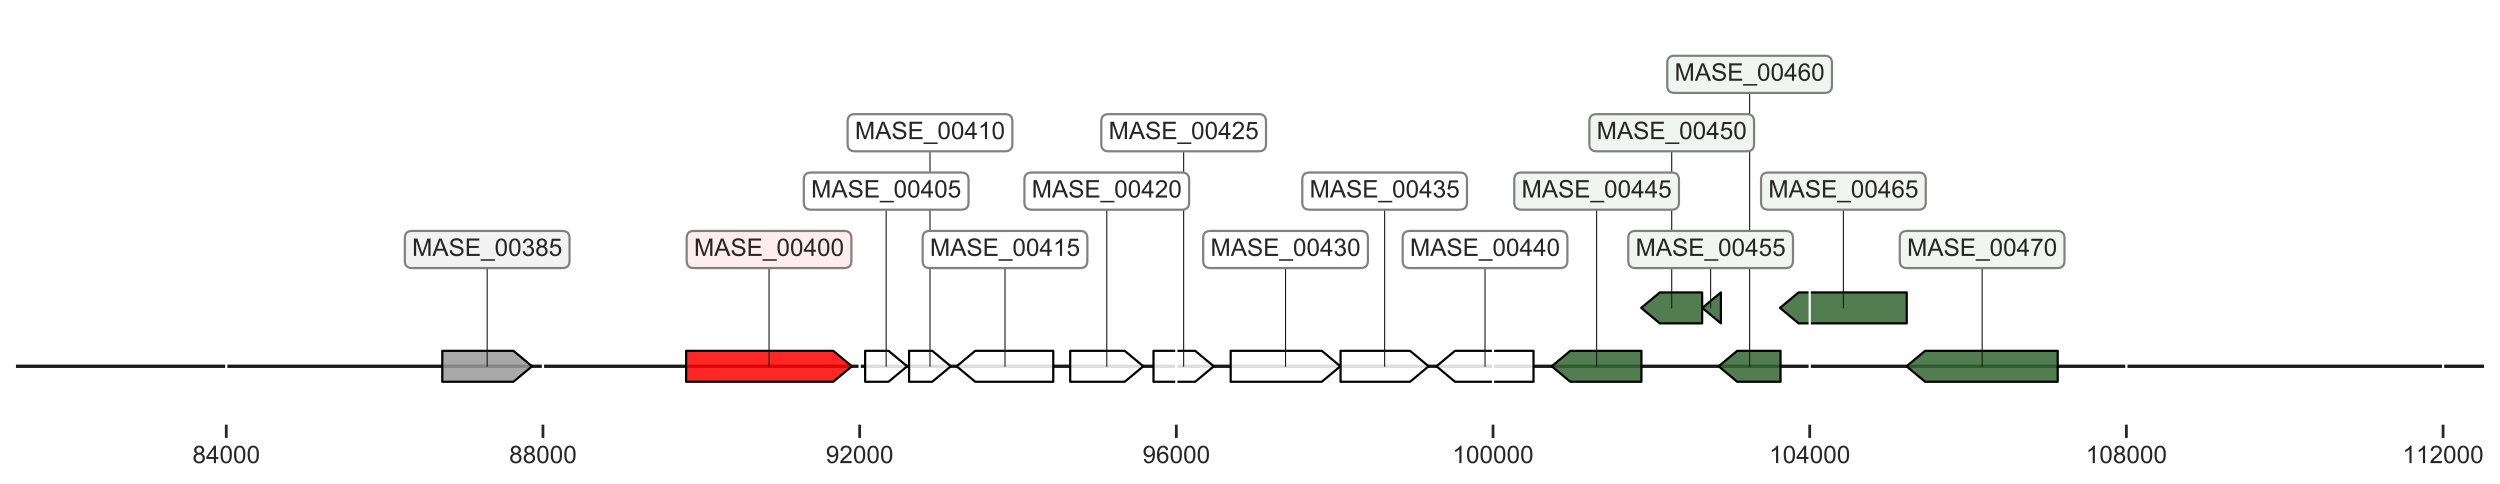<?xml version="1.0" encoding="utf-8" standalone="no"?>
<!DOCTYPE svg PUBLIC "-//W3C//DTD SVG 1.1//EN"
  "http://www.w3.org/Graphics/SVG/1.1/DTD/svg11.dtd">
<!-- Created with matplotlib (https://matplotlib.org/) -->
<svg height="218.784pt" version="1.1" viewBox="0 0 1130.4 218.784" width="1130.4pt" xmlns="http://www.w3.org/2000/svg" xmlns:xlink="http://www.w3.org/1999/xlink">
 <defs>
  <style type="text/css">
*{stroke-linecap:butt;stroke-linejoin:round;}
  </style>
 </defs>
 <g id="figure_1">
  <g id="patch_1">
   <path d="M 0 218.784 
L 1130.4 218.784 
L 1130.4 0 
L 0 0 
z
" style="fill:#ffffff;"/>
  </g>
  <g id="axes_1">
   <g id="line2d_1">
    <path clip-path="url(#p08aafa8a09)" d="M 7.2 165.621 
L 1123.2 165.621 
" style="fill:none;stroke:#1a1a1a;stroke-linecap:round;stroke-width:1.5;"/>
   </g>
   <g id="patch_2">
    <path clip-path="url(#p08aafa8a09)" d="M 199.985 158.621 
Q 216.064 158.621 232.142 158.621 
L 232.142 158.621 
Q 236.344 162.121 240.545 165.621 
Q 236.344 169.121 232.142 172.621 
L 232.142 172.621 
Q 216.064 172.621 199.985 172.621 
L 199.985 158.621 
z
" style="fill:#999999;fill-opacity:0.85;stroke:#000000;stroke-linecap:round;"/>
   </g>
   <g id="patch_3">
    <path clip-path="url(#p08aafa8a09)" d="M 310.244 158.621 
Q 343.507 158.621 376.769 158.621 
L 376.769 158.621 
Q 380.97 162.121 385.17 165.621 
Q 380.97 169.121 376.769 172.621 
L 376.769 172.621 
Q 343.507 172.621 310.244 172.621 
L 310.244 158.621 
z
" style="fill:#ff0000;fill-opacity:0.85;stroke:#000000;stroke-linecap:round;"/>
   </g>
   <g id="patch_4">
    <path clip-path="url(#p08aafa8a09)" d="M 391.184 158.621 
Q 396.472 158.621 401.759 158.621 
L 401.759 158.621 
Q 405.958 162.121 410.157 165.621 
Q 405.958 169.121 401.759 172.621 
L 401.759 172.621 
Q 396.472 172.621 391.184 172.621 
L 391.184 158.621 
z
" style="fill:#ffffff;fill-opacity:0.85;stroke:#000000;stroke-linecap:round;"/>
   </g>
   <g id="patch_5">
    <path clip-path="url(#p08aafa8a09)" d="M 411.052 158.621 
Q 416.287 158.621 421.521 158.621 
L 421.521 158.621 
Q 425.72 162.121 429.918 165.621 
Q 425.72 169.121 421.521 172.621 
L 421.521 172.621 
Q 416.287 172.621 411.052 172.621 
L 411.052 158.621 
z
" style="fill:#ffffff;fill-opacity:0.85;stroke:#000000;stroke-linecap:round;"/>
   </g>
   <g id="patch_6">
    <path clip-path="url(#p08aafa8a09)" d="M 476.241 172.621 
Q 458.604 172.621 440.966 172.621 
L 440.966 172.621 
Q 436.767 169.121 432.567 165.621 
Q 436.767 162.121 440.966 158.621 
L 440.966 158.621 
Q 458.604 158.621 476.241 158.621 
L 476.241 172.621 
z
" style="fill:#ffffff;fill-opacity:0.85;stroke:#000000;stroke-linecap:round;"/>
   </g>
   <g id="patch_7">
    <path clip-path="url(#p08aafa8a09)" d="M 483.902 158.621 
Q 496.222 158.621 508.542 158.621 
L 508.542 158.621 
Q 512.743 162.121 516.944 165.621 
Q 512.743 169.121 508.542 172.621 
L 508.542 172.621 
Q 496.222 172.621 483.902 172.621 
L 483.902 158.621 
z
" style="fill:#ffffff;fill-opacity:0.85;stroke:#000000;stroke-linecap:round;"/>
   </g>
   <g id="patch_8">
    <path clip-path="url(#p08aafa8a09)" d="M 521.562 158.621 
Q 530.985 158.621 540.407 158.621 
L 540.407 158.621 
Q 544.606 162.121 548.804 165.621 
Q 544.606 169.121 540.407 172.621 
L 540.407 172.621 
Q 530.985 172.621 521.562 172.621 
L 521.562 158.621 
z
" style="fill:#ffffff;fill-opacity:0.85;stroke:#000000;stroke-linecap:round;"/>
   </g>
   <g id="patch_9">
    <path clip-path="url(#p08aafa8a09)" d="M 556.465 158.621 
Q 577.057 158.621 597.648 158.621 
L 597.648 158.621 
Q 601.847 162.121 606.046 165.621 
Q 601.847 169.121 597.648 172.621 
L 597.648 172.621 
Q 577.057 172.621 556.465 172.621 
L 556.465 158.621 
z
" style="fill:#ffffff;fill-opacity:0.85;stroke:#000000;stroke-linecap:round;"/>
   </g>
   <g id="patch_10">
    <path clip-path="url(#p08aafa8a09)" d="M 606.153 158.621 
Q 621.856 158.621 637.559 158.621 
L 637.559 158.621 
Q 641.76 162.121 645.961 165.621 
Q 641.76 169.121 637.559 172.621 
L 637.559 172.621 
Q 621.856 172.621 606.153 172.621 
L 606.153 158.621 
z
" style="fill:#ffffff;fill-opacity:0.85;stroke:#000000;stroke-linecap:round;"/>
   </g>
   <g id="patch_11">
    <path clip-path="url(#p08aafa8a09)" d="M 693.394 172.621 
Q 675.649 172.621 657.903 172.621 
L 657.903 172.621 
Q 653.704 169.121 649.505 165.621 
Q 653.704 162.121 657.903 158.621 
L 657.903 158.621 
Q 675.649 158.621 693.394 158.621 
L 693.394 172.621 
z
" style="fill:#ffffff;fill-opacity:0.85;stroke:#000000;stroke-linecap:round;"/>
   </g>
   <g id="patch_12">
    <path clip-path="url(#p08aafa8a09)" d="M 742.187 172.621 
Q 726.108 172.621 710.03 172.621 
L 710.03 172.621 
Q 705.829 169.121 701.628 165.621 
Q 705.829 162.121 710.03 158.621 
L 710.03 158.621 
Q 726.108 158.621 742.187 158.621 
L 742.187 172.621 
z
" style="fill:#336633;fill-opacity:0.85;stroke:#000000;stroke-linecap:round;"/>
   </g>
   <g id="patch_13">
    <path clip-path="url(#p08aafa8a09)" d="M 769.645 146.217 
Q 760.063 146.217 750.482 146.217 
L 750.482 146.217 
Q 746.281 142.717 742.08 139.217 
Q 746.281 135.717 750.482 132.217 
L 750.482 132.217 
Q 760.063 132.217 769.645 132.217 
L 769.645 146.217 
z
" style="fill:#336633;fill-opacity:0.85;stroke:#000000;stroke-linecap:round;"/>
   </g>
   <g id="patch_14">
    <path clip-path="url(#p08aafa8a09)" d="M 778.116 146.217 
Q 773.916 142.717 769.716 139.217 
Q 773.916 135.717 778.116 132.217 
z
" style="fill:#336633;fill-opacity:0.85;stroke:#000000;stroke-linecap:round;"/>
   </g>
   <g id="patch_15">
    <path clip-path="url(#p08aafa8a09)" d="M 805.085 172.621 
Q 795.289 172.621 785.494 172.621 
L 785.494 172.621 
Q 781.292 169.121 777.091 165.621 
Q 781.292 162.121 785.494 158.621 
L 785.494 158.621 
Q 795.289 158.621 805.085 158.621 
L 805.085 172.621 
z
" style="fill:#336633;fill-opacity:0.85;stroke:#000000;stroke-linecap:round;"/>
   </g>
   <g id="patch_16">
    <path clip-path="url(#p08aafa8a09)" d="M 862.148 146.217 
Q 837.69 146.217 813.233 146.217 
L 813.233 146.217 
Q 809.034 142.717 804.834 139.217 
Q 809.034 135.717 813.233 132.217 
L 813.233 132.217 
Q 837.69 132.217 862.148 132.217 
L 862.148 146.217 
z
" style="fill:#336633;fill-opacity:0.85;stroke:#000000;stroke-linecap:round;"/>
   </g>
   <g id="patch_17">
    <path clip-path="url(#p08aafa8a09)" d="M 930.415 172.621 
Q 900.428 172.621 870.441 172.621 
L 870.441 172.621 
Q 866.241 169.121 862.04 165.621 
Q 866.241 162.121 870.441 158.621 
L 870.441 158.621 
Q 900.428 158.621 930.415 158.621 
L 930.415 172.621 
z
" style="fill:#336633;fill-opacity:0.85;stroke:#000000;stroke-linecap:round;"/>
   </g>
   <g id="matplotlib.axis_1">
    <g id="xtick_1">
     <g id="line2d_2">
      <path clip-path="url(#p08aafa8a09)" d="M 102.309 192.024 
L 102.309 7.2 
" style="fill:none;stroke:#ffffff;stroke-linecap:round;"/>
     </g>
     <g id="line2d_3">
      <defs>
       <path d="M 0 0 
L 0 6 
" id="ma9fea7a627" style="stroke:#262626;stroke-width:1.25;"/>
      </defs>
      <g>
       <use style="fill:#262626;stroke:#262626;stroke-width:1.25;" x="102.309" xlink:href="#ma9fea7a627" y="192.024"/>
      </g>
     </g>
     <g id="text_1">
      <!-- 84000 -->
      <defs>
       <path d="M 17.672 38.812 
Q 12.203 40.828 9.562 44.531 
Q 6.938 48.25 6.938 53.422 
Q 6.938 61.234 12.547 66.547 
Q 18.172 71.875 27.484 71.875 
Q 36.859 71.875 42.578 66.422 
Q 48.297 60.984 48.297 53.172 
Q 48.297 48.188 45.672 44.5 
Q 43.062 40.828 37.75 38.812 
Q 44.344 36.672 47.781 31.875 
Q 51.219 27.094 51.219 20.453 
Q 51.219 11.281 44.719 5.031 
Q 38.234 -1.219 27.641 -1.219 
Q 17.047 -1.219 10.547 5.047 
Q 4.047 11.328 4.047 20.703 
Q 4.047 27.688 7.594 32.391 
Q 11.141 37.109 17.672 38.812 
z
M 15.922 53.719 
Q 15.922 48.641 19.188 45.406 
Q 22.469 42.188 27.688 42.188 
Q 32.766 42.188 36.016 45.375 
Q 39.266 48.578 39.266 53.219 
Q 39.266 58.062 35.906 61.359 
Q 32.562 64.656 27.594 64.656 
Q 22.562 64.656 19.234 61.422 
Q 15.922 58.203 15.922 53.719 
z
M 13.094 20.656 
Q 13.094 16.891 14.875 13.375 
Q 16.656 9.859 20.172 7.922 
Q 23.688 6 27.734 6 
Q 34.031 6 38.125 10.047 
Q 42.234 14.109 42.234 20.359 
Q 42.234 26.703 38.016 30.859 
Q 33.797 35.016 27.438 35.016 
Q 21.234 35.016 17.156 30.906 
Q 13.094 26.812 13.094 20.656 
z
" id="ArialMT-56"/>
       <path d="M 32.328 0 
L 32.328 17.141 
L 1.266 17.141 
L 1.266 25.203 
L 33.938 71.578 
L 41.109 71.578 
L 41.109 25.203 
L 50.781 25.203 
L 50.781 17.141 
L 41.109 17.141 
L 41.109 0 
z
M 32.328 25.203 
L 32.328 57.469 
L 9.906 25.203 
z
" id="ArialMT-52"/>
       <path d="M 4.156 35.297 
Q 4.156 48 6.766 55.734 
Q 9.375 63.484 14.516 67.672 
Q 19.672 71.875 27.484 71.875 
Q 33.25 71.875 37.594 69.547 
Q 41.938 67.234 44.766 62.859 
Q 47.609 58.5 49.219 52.219 
Q 50.828 45.953 50.828 35.297 
Q 50.828 22.703 48.234 14.969 
Q 45.656 7.234 40.5 3 
Q 35.359 -1.219 27.484 -1.219 
Q 17.141 -1.219 11.234 6.203 
Q 4.156 15.141 4.156 35.297 
z
M 13.188 35.297 
Q 13.188 17.672 17.312 11.828 
Q 21.438 6 27.484 6 
Q 33.547 6 37.672 11.859 
Q 41.797 17.719 41.797 35.297 
Q 41.797 52.984 37.672 58.781 
Q 33.547 64.594 27.391 64.594 
Q 21.344 64.594 17.719 59.469 
Q 13.188 52.938 13.188 35.297 
z
" id="ArialMT-48"/>
      </defs>
      <g style="fill:#262626;" transform="translate(87.017 209.398)scale(0.11 -0.11)">
       <use xlink:href="#ArialMT-56"/>
       <use x="55.615" xlink:href="#ArialMT-52"/>
       <use x="111.23" xlink:href="#ArialMT-48"/>
       <use x="166.846" xlink:href="#ArialMT-48"/>
       <use x="222.461" xlink:href="#ArialMT-48"/>
      </g>
     </g>
    </g>
    <g id="xtick_2">
     <g id="line2d_4">
      <path clip-path="url(#p08aafa8a09)" d="M 245.503 192.024 
L 245.503 7.2 
" style="fill:none;stroke:#ffffff;stroke-linecap:round;"/>
     </g>
     <g id="line2d_5">
      <g>
       <use style="fill:#262626;stroke:#262626;stroke-width:1.25;" x="245.503" xlink:href="#ma9fea7a627" y="192.024"/>
      </g>
     </g>
     <g id="text_2">
      <!-- 88000 -->
      <g style="fill:#262626;" transform="translate(230.21 209.398)scale(0.11 -0.11)">
       <use xlink:href="#ArialMT-56"/>
       <use x="55.615" xlink:href="#ArialMT-56"/>
       <use x="111.23" xlink:href="#ArialMT-48"/>
       <use x="166.846" xlink:href="#ArialMT-48"/>
       <use x="222.461" xlink:href="#ArialMT-48"/>
      </g>
     </g>
    </g>
    <g id="xtick_3">
     <g id="line2d_6">
      <path clip-path="url(#p08aafa8a09)" d="M 388.696 192.024 
L 388.696 7.2 
" style="fill:none;stroke:#ffffff;stroke-linecap:round;"/>
     </g>
     <g id="line2d_7">
      <g>
       <use style="fill:#262626;stroke:#262626;stroke-width:1.25;" x="388.696" xlink:href="#ma9fea7a627" y="192.024"/>
      </g>
     </g>
     <g id="text_3">
      <!-- 92000 -->
      <defs>
       <path d="M 5.469 16.547 
L 13.922 17.328 
Q 14.984 11.375 18.016 8.688 
Q 21.047 6 25.781 6 
Q 29.828 6 32.875 7.859 
Q 35.938 9.719 37.891 12.812 
Q 39.844 15.922 41.156 21.188 
Q 42.484 26.469 42.484 31.938 
Q 42.484 32.516 42.438 33.688 
Q 39.797 29.5 35.234 26.875 
Q 30.672 24.266 25.344 24.266 
Q 16.453 24.266 10.297 30.703 
Q 4.156 37.156 4.156 47.703 
Q 4.156 58.594 10.578 65.234 
Q 17 71.875 26.656 71.875 
Q 33.641 71.875 39.422 68.109 
Q 45.219 64.359 48.219 57.391 
Q 51.219 50.438 51.219 37.25 
Q 51.219 23.531 48.234 15.406 
Q 45.266 7.281 39.375 3.031 
Q 33.5 -1.219 25.594 -1.219 
Q 17.188 -1.219 11.859 3.438 
Q 6.547 8.109 5.469 16.547 
z
M 41.453 48.141 
Q 41.453 55.719 37.422 60.156 
Q 33.406 64.594 27.734 64.594 
Q 21.875 64.594 17.531 59.812 
Q 13.188 55.031 13.188 47.406 
Q 13.188 40.578 17.312 36.297 
Q 21.438 32.031 27.484 32.031 
Q 33.594 32.031 37.516 36.297 
Q 41.453 40.578 41.453 48.141 
z
" id="ArialMT-57"/>
       <path d="M 50.344 8.453 
L 50.344 0 
L 3.031 0 
Q 2.938 3.172 4.047 6.109 
Q 5.859 10.938 9.828 15.625 
Q 13.812 20.312 21.344 26.469 
Q 33.016 36.031 37.109 41.625 
Q 41.219 47.219 41.219 52.203 
Q 41.219 57.422 37.469 61 
Q 33.734 64.594 27.734 64.594 
Q 21.391 64.594 17.578 60.781 
Q 13.766 56.984 13.719 50.25 
L 4.688 51.172 
Q 5.609 61.281 11.656 66.578 
Q 17.719 71.875 27.938 71.875 
Q 38.234 71.875 44.234 66.156 
Q 50.25 60.453 50.25 52 
Q 50.25 47.703 48.484 43.547 
Q 46.734 39.406 42.656 34.812 
Q 38.578 30.219 29.109 22.219 
Q 21.188 15.578 18.938 13.203 
Q 16.703 10.844 15.234 8.453 
z
" id="ArialMT-50"/>
      </defs>
      <g style="fill:#262626;" transform="translate(373.404 209.398)scale(0.11 -0.11)">
       <use xlink:href="#ArialMT-57"/>
       <use x="55.615" xlink:href="#ArialMT-50"/>
       <use x="111.23" xlink:href="#ArialMT-48"/>
       <use x="166.846" xlink:href="#ArialMT-48"/>
       <use x="222.461" xlink:href="#ArialMT-48"/>
      </g>
     </g>
    </g>
    <g id="xtick_4">
     <g id="line2d_8">
      <path clip-path="url(#p08aafa8a09)" d="M 531.89 192.024 
L 531.89 7.2 
" style="fill:none;stroke:#ffffff;stroke-linecap:round;"/>
     </g>
     <g id="line2d_9">
      <g>
       <use style="fill:#262626;stroke:#262626;stroke-width:1.25;" x="531.89" xlink:href="#ma9fea7a627" y="192.024"/>
      </g>
     </g>
     <g id="text_4">
      <!-- 96000 -->
      <defs>
       <path d="M 49.75 54.047 
L 41.016 53.375 
Q 39.844 58.547 37.703 60.891 
Q 34.125 64.656 28.906 64.656 
Q 24.703 64.656 21.531 62.312 
Q 17.391 59.281 14.984 53.469 
Q 12.594 47.656 12.5 36.922 
Q 15.672 41.75 20.266 44.094 
Q 24.859 46.438 29.891 46.438 
Q 38.672 46.438 44.844 39.969 
Q 51.031 33.5 51.031 23.25 
Q 51.031 16.5 48.125 10.719 
Q 45.219 4.938 40.141 1.859 
Q 35.062 -1.219 28.609 -1.219 
Q 17.625 -1.219 10.688 6.859 
Q 3.766 14.938 3.766 33.5 
Q 3.766 54.25 11.422 63.672 
Q 18.109 71.875 29.438 71.875 
Q 37.891 71.875 43.281 67.141 
Q 48.688 62.406 49.75 54.047 
z
M 13.875 23.188 
Q 13.875 18.656 15.797 14.5 
Q 17.719 10.359 21.188 8.172 
Q 24.656 6 28.469 6 
Q 34.031 6 38.031 10.484 
Q 42.047 14.984 42.047 22.703 
Q 42.047 30.125 38.078 34.391 
Q 34.125 38.672 28.125 38.672 
Q 22.172 38.672 18.016 34.391 
Q 13.875 30.125 13.875 23.188 
z
" id="ArialMT-54"/>
      </defs>
      <g style="fill:#262626;" transform="translate(516.597 209.398)scale(0.11 -0.11)">
       <use xlink:href="#ArialMT-57"/>
       <use x="55.615" xlink:href="#ArialMT-54"/>
       <use x="111.23" xlink:href="#ArialMT-48"/>
       <use x="166.846" xlink:href="#ArialMT-48"/>
       <use x="222.461" xlink:href="#ArialMT-48"/>
      </g>
     </g>
    </g>
    <g id="xtick_5">
     <g id="line2d_10">
      <path clip-path="url(#p08aafa8a09)" d="M 675.083 192.024 
L 675.083 7.2 
" style="fill:none;stroke:#ffffff;stroke-linecap:round;"/>
     </g>
     <g id="line2d_11">
      <g>
       <use style="fill:#262626;stroke:#262626;stroke-width:1.25;" x="675.083" xlink:href="#ma9fea7a627" y="192.024"/>
      </g>
     </g>
     <g id="text_5">
      <!-- 100000 -->
      <defs>
       <path d="M 37.25 0 
L 28.469 0 
L 28.469 56 
Q 25.297 52.984 20.141 49.953 
Q 14.984 46.922 10.891 45.406 
L 10.891 53.906 
Q 18.266 57.375 23.781 62.297 
Q 29.297 67.234 31.594 71.875 
L 37.25 71.875 
z
" id="ArialMT-49"/>
      </defs>
      <g style="fill:#262626;" transform="translate(656.732 209.398)scale(0.11 -0.11)">
       <use xlink:href="#ArialMT-49"/>
       <use x="55.615" xlink:href="#ArialMT-48"/>
       <use x="111.23" xlink:href="#ArialMT-48"/>
       <use x="166.846" xlink:href="#ArialMT-48"/>
       <use x="222.461" xlink:href="#ArialMT-48"/>
       <use x="278.076" xlink:href="#ArialMT-48"/>
      </g>
     </g>
    </g>
    <g id="xtick_6">
     <g id="line2d_12">
      <path clip-path="url(#p08aafa8a09)" d="M 818.277 192.024 
L 818.277 7.2 
" style="fill:none;stroke:#ffffff;stroke-linecap:round;"/>
     </g>
     <g id="line2d_13">
      <g>
       <use style="fill:#262626;stroke:#262626;stroke-width:1.25;" x="818.277" xlink:href="#ma9fea7a627" y="192.024"/>
      </g>
     </g>
     <g id="text_6">
      <!-- 104000 -->
      <g style="fill:#262626;" transform="translate(799.926 209.398)scale(0.11 -0.11)">
       <use xlink:href="#ArialMT-49"/>
       <use x="55.615" xlink:href="#ArialMT-48"/>
       <use x="111.23" xlink:href="#ArialMT-52"/>
       <use x="166.846" xlink:href="#ArialMT-48"/>
       <use x="222.461" xlink:href="#ArialMT-48"/>
       <use x="278.076" xlink:href="#ArialMT-48"/>
      </g>
     </g>
    </g>
    <g id="xtick_7">
     <g id="line2d_14">
      <path clip-path="url(#p08aafa8a09)" d="M 961.47 192.024 
L 961.47 7.2 
" style="fill:none;stroke:#ffffff;stroke-linecap:round;"/>
     </g>
     <g id="line2d_15">
      <g>
       <use style="fill:#262626;stroke:#262626;stroke-width:1.25;" x="961.47" xlink:href="#ma9fea7a627" y="192.024"/>
      </g>
     </g>
     <g id="text_7">
      <!-- 108000 -->
      <g style="fill:#262626;" transform="translate(943.119 209.398)scale(0.11 -0.11)">
       <use xlink:href="#ArialMT-49"/>
       <use x="55.615" xlink:href="#ArialMT-48"/>
       <use x="111.23" xlink:href="#ArialMT-56"/>
       <use x="166.846" xlink:href="#ArialMT-48"/>
       <use x="222.461" xlink:href="#ArialMT-48"/>
       <use x="278.076" xlink:href="#ArialMT-48"/>
      </g>
     </g>
    </g>
    <g id="xtick_8">
     <g id="line2d_16">
      <path clip-path="url(#p08aafa8a09)" d="M 1104.664 192.024 
L 1104.664 7.2 
" style="fill:none;stroke:#ffffff;stroke-linecap:round;"/>
     </g>
     <g id="line2d_17">
      <g>
       <use style="fill:#262626;stroke:#262626;stroke-width:1.25;" x="1104.664" xlink:href="#ma9fea7a627" y="192.024"/>
      </g>
     </g>
     <g id="text_8">
      <!-- 112000 -->
      <g style="fill:#262626;" transform="translate(1086.319 209.398)scale(0.11 -0.11)">
       <use xlink:href="#ArialMT-49"/>
       <use x="55.506" xlink:href="#ArialMT-49"/>
       <use x="111.121" xlink:href="#ArialMT-50"/>
       <use x="166.736" xlink:href="#ArialMT-48"/>
       <use x="222.352" xlink:href="#ArialMT-48"/>
       <use x="277.967" xlink:href="#ArialMT-48"/>
      </g>
     </g>
    </g>
   </g>
   <g id="line2d_18">
    <path clip-path="url(#p08aafa8a09)" d="M 220.283 112.814 
L 220.283 165.621 
" style="fill:none;stroke:#1a1a1a;stroke-linecap:round;stroke-width:0.5;"/>
   </g>
   <g id="line2d_19">
    <path clip-path="url(#p08aafa8a09)" d="M 347.725 112.814 
L 347.725 165.621 
" style="fill:none;stroke:#1a1a1a;stroke-linecap:round;stroke-width:0.5;"/>
   </g>
   <g id="line2d_20">
    <path clip-path="url(#p08aafa8a09)" d="M 400.689 86.41 
L 400.689 165.621 
" style="fill:none;stroke:#1a1a1a;stroke-linecap:round;stroke-width:0.5;"/>
   </g>
   <g id="line2d_21">
    <path clip-path="url(#p08aafa8a09)" d="M 420.503 60.007 
L 420.503 165.621 
" style="fill:none;stroke:#1a1a1a;stroke-linecap:round;stroke-width:0.5;"/>
   </g>
   <g id="line2d_22">
    <path clip-path="url(#p08aafa8a09)" d="M 454.422 112.814 
L 454.422 165.621 
" style="fill:none;stroke:#1a1a1a;stroke-linecap:round;stroke-width:0.5;"/>
   </g>
   <g id="line2d_23">
    <path clip-path="url(#p08aafa8a09)" d="M 500.441 86.41 
L 500.441 165.621 
" style="fill:none;stroke:#1a1a1a;stroke-linecap:round;stroke-width:0.5;"/>
   </g>
   <g id="line2d_24">
    <path clip-path="url(#p08aafa8a09)" d="M 535.201 60.007 
L 535.201 165.621 
" style="fill:none;stroke:#1a1a1a;stroke-linecap:round;stroke-width:0.5;"/>
   </g>
   <g id="line2d_25">
    <path clip-path="url(#p08aafa8a09)" d="M 581.273 112.814 
L 581.273 165.621 
" style="fill:none;stroke:#1a1a1a;stroke-linecap:round;stroke-width:0.5;"/>
   </g>
   <g id="line2d_26">
    <path clip-path="url(#p08aafa8a09)" d="M 626.075 86.41 
L 626.075 165.621 
" style="fill:none;stroke:#1a1a1a;stroke-linecap:round;stroke-width:0.5;"/>
   </g>
   <g id="line2d_27">
    <path clip-path="url(#p08aafa8a09)" d="M 671.467 112.814 
L 671.467 165.621 
" style="fill:none;stroke:#1a1a1a;stroke-linecap:round;stroke-width:0.5;"/>
   </g>
   <g id="line2d_28">
    <path clip-path="url(#p08aafa8a09)" d="M 721.925 86.41 
L 721.925 165.621 
" style="fill:none;stroke:#1a1a1a;stroke-linecap:round;stroke-width:0.5;"/>
   </g>
   <g id="line2d_29">
    <path clip-path="url(#p08aafa8a09)" d="M 755.88 60.007 
L 755.88 139.217 
" style="fill:none;stroke:#1a1a1a;stroke-linecap:round;stroke-width:0.5;"/>
   </g>
   <g id="line2d_30">
    <path clip-path="url(#p08aafa8a09)" d="M 773.475 112.814 
L 773.475 139.217 
" style="fill:none;stroke:#1a1a1a;stroke-linecap:round;stroke-width:0.5;"/>
   </g>
   <g id="line2d_31">
    <path clip-path="url(#p08aafa8a09)" d="M 791.106 33.603 
L 791.106 165.621 
" style="fill:none;stroke:#1a1a1a;stroke-linecap:round;stroke-width:0.5;"/>
   </g>
   <g id="line2d_32">
    <path clip-path="url(#p08aafa8a09)" d="M 833.509 86.41 
L 833.509 139.217 
" style="fill:none;stroke:#1a1a1a;stroke-linecap:round;stroke-width:0.5;"/>
   </g>
   <g id="line2d_33">
    <path clip-path="url(#p08aafa8a09)" d="M 896.245 112.814 
L 896.245 165.621 
" style="fill:none;stroke:#1a1a1a;stroke-linecap:round;stroke-width:0.5;"/>
   </g>
   <g id="text_9">
    <g id="patch_18">
     <path d="M 186.344 121.211 
L 254.221 121.211 
Q 257.521 121.211 257.521 117.911 
L 257.521 107.717 
Q 257.521 104.417 254.221 104.417 
L 186.344 104.417 
Q 183.044 104.417 183.044 107.717 
L 183.044 117.911 
Q 183.044 121.211 186.344 121.211 
z
" style="fill:#f2f2f2;stroke:#808080;stroke-linejoin:miter;"/>
    </g>
    <!-- MASE_00385 -->
    <defs>
     <path d="M 7.422 0 
L 7.422 71.578 
L 21.688 71.578 
L 38.625 20.906 
Q 40.969 13.812 42.047 10.297 
Q 43.266 14.203 45.844 21.781 
L 62.984 71.578 
L 75.734 71.578 
L 75.734 0 
L 66.609 0 
L 66.609 59.906 
L 45.797 0 
L 37.25 0 
L 16.547 60.938 
L 16.547 0 
z
" id="ArialMT-77"/>
     <path d="M -0.141 0 
L 27.344 71.578 
L 37.547 71.578 
L 66.844 0 
L 56.062 0 
L 47.703 21.688 
L 17.781 21.688 
L 9.906 0 
z
M 20.516 29.391 
L 44.781 29.391 
L 37.312 49.219 
Q 33.891 58.25 32.234 64.062 
Q 30.859 57.172 28.375 50.391 
z
" id="ArialMT-65"/>
     <path d="M 4.5 23 
L 13.422 23.781 
Q 14.062 18.406 16.375 14.969 
Q 18.703 11.531 23.578 9.406 
Q 28.469 7.281 34.578 7.281 
Q 39.984 7.281 44.141 8.891 
Q 48.297 10.5 50.312 13.297 
Q 52.344 16.109 52.344 19.438 
Q 52.344 22.797 50.391 25.312 
Q 48.438 27.828 43.953 29.547 
Q 41.062 30.672 31.203 33.031 
Q 21.344 35.406 17.391 37.5 
Q 12.25 40.188 9.734 44.156 
Q 7.234 48.141 7.234 53.078 
Q 7.234 58.5 10.297 63.203 
Q 13.375 67.922 19.281 70.359 
Q 25.203 72.797 32.422 72.797 
Q 40.375 72.797 46.453 70.234 
Q 52.547 67.672 55.812 62.688 
Q 59.078 57.719 59.328 51.422 
L 50.25 50.734 
Q 49.516 57.516 45.281 60.984 
Q 41.062 64.453 32.812 64.453 
Q 24.219 64.453 20.281 61.297 
Q 16.359 58.156 16.359 53.719 
Q 16.359 49.859 19.141 47.359 
Q 21.875 44.875 33.422 42.266 
Q 44.969 39.656 49.266 37.703 
Q 55.516 34.812 58.484 30.391 
Q 61.469 25.984 61.469 20.219 
Q 61.469 14.5 58.203 9.438 
Q 54.938 4.391 48.797 1.578 
Q 42.672 -1.219 35.016 -1.219 
Q 25.297 -1.219 18.719 1.609 
Q 12.156 4.438 8.422 10.125 
Q 4.688 15.828 4.5 23 
z
" id="ArialMT-83"/>
     <path d="M 7.906 0 
L 7.906 71.578 
L 59.672 71.578 
L 59.672 63.141 
L 17.391 63.141 
L 17.391 41.219 
L 56.984 41.219 
L 56.984 32.812 
L 17.391 32.812 
L 17.391 8.453 
L 61.328 8.453 
L 61.328 0 
z
" id="ArialMT-69"/>
     <path d="M -1.516 -19.875 
L -1.516 -13.531 
L 56.734 -13.531 
L 56.734 -19.875 
z
" id="ArialMT-95"/>
     <path d="M 4.203 18.891 
L 12.984 20.062 
Q 14.5 12.594 18.141 9.297 
Q 21.781 6 27 6 
Q 33.203 6 37.469 10.297 
Q 41.75 14.594 41.75 20.953 
Q 41.75 27 37.797 30.922 
Q 33.844 34.859 27.734 34.859 
Q 25.25 34.859 21.531 33.891 
L 22.516 41.609 
Q 23.391 41.5 23.922 41.5 
Q 29.547 41.5 34.031 44.422 
Q 38.531 47.359 38.531 53.469 
Q 38.531 58.297 35.25 61.469 
Q 31.984 64.656 26.812 64.656 
Q 21.688 64.656 18.266 61.422 
Q 14.844 58.203 13.875 51.766 
L 5.078 53.328 
Q 6.688 62.156 12.391 67.016 
Q 18.109 71.875 26.609 71.875 
Q 32.469 71.875 37.391 69.359 
Q 42.328 66.844 44.938 62.5 
Q 47.562 58.156 47.562 53.266 
Q 47.562 48.641 45.062 44.828 
Q 42.578 41.016 37.703 38.766 
Q 44.047 37.312 47.562 32.688 
Q 51.078 28.078 51.078 21.141 
Q 51.078 11.766 44.234 5.25 
Q 37.406 -1.266 26.953 -1.266 
Q 17.531 -1.266 11.297 4.344 
Q 5.078 9.969 4.203 18.891 
z
" id="ArialMT-51"/>
     <path d="M 4.156 18.75 
L 13.375 19.531 
Q 14.406 12.797 18.141 9.391 
Q 21.875 6 27.156 6 
Q 33.5 6 37.891 10.781 
Q 42.281 15.578 42.281 23.484 
Q 42.281 31 38.062 35.344 
Q 33.844 39.703 27 39.703 
Q 22.75 39.703 19.328 37.766 
Q 15.922 35.844 13.969 32.766 
L 5.719 33.844 
L 12.641 70.609 
L 48.25 70.609 
L 48.25 62.203 
L 19.672 62.203 
L 15.828 42.969 
Q 22.266 47.469 29.344 47.469 
Q 38.719 47.469 45.156 40.969 
Q 51.609 34.469 51.609 24.266 
Q 51.609 14.547 45.953 7.469 
Q 39.062 -1.219 27.156 -1.219 
Q 17.391 -1.219 11.203 4.25 
Q 5.031 9.719 4.156 18.75 
z
" id="ArialMT-53"/>
    </defs>
    <g style="fill:#262626;" transform="translate(186.344 115.724)scale(0.11 -0.11)">
     <use xlink:href="#ArialMT-77"/>
     <use x="83.301" xlink:href="#ArialMT-65"/>
     <use x="150" xlink:href="#ArialMT-83"/>
     <use x="216.699" xlink:href="#ArialMT-69"/>
     <use x="283.398" xlink:href="#ArialMT-95"/>
     <use x="339.014" xlink:href="#ArialMT-48"/>
     <use x="394.629" xlink:href="#ArialMT-48"/>
     <use x="450.244" xlink:href="#ArialMT-51"/>
     <use x="505.859" xlink:href="#ArialMT-56"/>
     <use x="561.475" xlink:href="#ArialMT-53"/>
    </g>
   </g>
   <g id="text_10">
    <g id="patch_19">
     <path d="M 313.786 121.211 
L 381.663 121.211 
Q 384.963 121.211 384.963 117.911 
L 384.963 107.717 
Q 384.963 104.417 381.663 104.417 
L 313.786 104.417 
Q 310.486 104.417 310.486 107.717 
L 310.486 117.911 
Q 310.486 121.211 313.786 121.211 
z
" style="fill:#ffecec;stroke:#808080;stroke-linejoin:miter;"/>
    </g>
    <!-- MASE_00400 -->
    <g style="fill:#262626;" transform="translate(313.786 115.724)scale(0.11 -0.11)">
     <use xlink:href="#ArialMT-77"/>
     <use x="83.301" xlink:href="#ArialMT-65"/>
     <use x="150" xlink:href="#ArialMT-83"/>
     <use x="216.699" xlink:href="#ArialMT-69"/>
     <use x="283.398" xlink:href="#ArialMT-95"/>
     <use x="339.014" xlink:href="#ArialMT-48"/>
     <use x="394.629" xlink:href="#ArialMT-48"/>
     <use x="450.244" xlink:href="#ArialMT-52"/>
     <use x="505.859" xlink:href="#ArialMT-48"/>
     <use x="561.475" xlink:href="#ArialMT-48"/>
    </g>
   </g>
   <g id="text_11">
    <g id="patch_20">
     <path d="M 366.75 94.807 
L 434.627 94.807 
Q 437.927 94.807 437.927 91.507 
L 437.927 81.313 
Q 437.927 78.013 434.627 78.013 
L 366.75 78.013 
Q 363.45 78.013 363.45 81.313 
L 363.45 91.507 
Q 363.45 94.807 366.75 94.807 
z
" style="fill:#ffffff;stroke:#808080;stroke-linejoin:miter;"/>
    </g>
    <!-- MASE_00405 -->
    <g style="fill:#262626;" transform="translate(366.75 89.321)scale(0.11 -0.11)">
     <use xlink:href="#ArialMT-77"/>
     <use x="83.301" xlink:href="#ArialMT-65"/>
     <use x="150" xlink:href="#ArialMT-83"/>
     <use x="216.699" xlink:href="#ArialMT-69"/>
     <use x="283.398" xlink:href="#ArialMT-95"/>
     <use x="339.014" xlink:href="#ArialMT-48"/>
     <use x="394.629" xlink:href="#ArialMT-48"/>
     <use x="450.244" xlink:href="#ArialMT-52"/>
     <use x="505.859" xlink:href="#ArialMT-48"/>
     <use x="561.475" xlink:href="#ArialMT-53"/>
    </g>
   </g>
   <g id="text_12">
    <g id="patch_21">
     <path d="M 386.565 68.404 
L 454.441 68.404 
Q 457.741 68.404 457.741 65.104 
L 457.741 54.91 
Q 457.741 51.61 454.441 51.61 
L 386.565 51.61 
Q 383.265 51.61 383.265 54.91 
L 383.265 65.104 
Q 383.265 68.404 386.565 68.404 
z
" style="fill:#ffffff;stroke:#808080;stroke-linejoin:miter;"/>
    </g>
    <!-- MASE_00410 -->
    <g style="fill:#262626;" transform="translate(386.565 62.918)scale(0.11 -0.11)">
     <use xlink:href="#ArialMT-77"/>
     <use x="83.301" xlink:href="#ArialMT-65"/>
     <use x="150" xlink:href="#ArialMT-83"/>
     <use x="216.699" xlink:href="#ArialMT-69"/>
     <use x="283.398" xlink:href="#ArialMT-95"/>
     <use x="339.014" xlink:href="#ArialMT-48"/>
     <use x="394.629" xlink:href="#ArialMT-48"/>
     <use x="450.244" xlink:href="#ArialMT-52"/>
     <use x="505.859" xlink:href="#ArialMT-49"/>
     <use x="561.475" xlink:href="#ArialMT-48"/>
    </g>
   </g>
   <g id="text_13">
    <g id="patch_22">
     <path d="M 420.483 121.211 
L 488.36 121.211 
Q 491.66 121.211 491.66 117.911 
L 491.66 107.717 
Q 491.66 104.417 488.36 104.417 
L 420.483 104.417 
Q 417.183 104.417 417.183 107.717 
L 417.183 117.911 
Q 417.183 121.211 420.483 121.211 
z
" style="fill:#ffffff;stroke:#808080;stroke-linejoin:miter;"/>
    </g>
    <!-- MASE_00415 -->
    <g style="fill:#262626;" transform="translate(420.483 115.724)scale(0.11 -0.11)">
     <use xlink:href="#ArialMT-77"/>
     <use x="83.301" xlink:href="#ArialMT-65"/>
     <use x="150" xlink:href="#ArialMT-83"/>
     <use x="216.699" xlink:href="#ArialMT-69"/>
     <use x="283.398" xlink:href="#ArialMT-95"/>
     <use x="339.014" xlink:href="#ArialMT-48"/>
     <use x="394.629" xlink:href="#ArialMT-48"/>
     <use x="450.244" xlink:href="#ArialMT-52"/>
     <use x="505.859" xlink:href="#ArialMT-49"/>
     <use x="561.475" xlink:href="#ArialMT-53"/>
    </g>
   </g>
   <g id="text_14">
    <g id="patch_23">
     <path d="M 466.502 94.807 
L 534.379 94.807 
Q 537.679 94.807 537.679 91.507 
L 537.679 81.313 
Q 537.679 78.013 534.379 78.013 
L 466.502 78.013 
Q 463.202 78.013 463.202 81.313 
L 463.202 91.507 
Q 463.202 94.807 466.502 94.807 
z
" style="fill:#ffffff;stroke:#808080;stroke-linejoin:miter;"/>
    </g>
    <!-- MASE_00420 -->
    <g style="fill:#262626;" transform="translate(466.502 89.321)scale(0.11 -0.11)">
     <use xlink:href="#ArialMT-77"/>
     <use x="83.301" xlink:href="#ArialMT-65"/>
     <use x="150" xlink:href="#ArialMT-83"/>
     <use x="216.699" xlink:href="#ArialMT-69"/>
     <use x="283.398" xlink:href="#ArialMT-95"/>
     <use x="339.014" xlink:href="#ArialMT-48"/>
     <use x="394.629" xlink:href="#ArialMT-48"/>
     <use x="450.244" xlink:href="#ArialMT-52"/>
     <use x="505.859" xlink:href="#ArialMT-50"/>
     <use x="561.475" xlink:href="#ArialMT-48"/>
    </g>
   </g>
   <g id="text_15">
    <g id="patch_24">
     <path d="M 501.263 68.404 
L 569.139 68.404 
Q 572.439 68.404 572.439 65.104 
L 572.439 54.91 
Q 572.439 51.61 569.139 51.61 
L 501.263 51.61 
Q 497.963 51.61 497.963 54.91 
L 497.963 65.104 
Q 497.963 68.404 501.263 68.404 
z
" style="fill:#ffffff;stroke:#808080;stroke-linejoin:miter;"/>
    </g>
    <!-- MASE_00425 -->
    <g style="fill:#262626;" transform="translate(501.263 62.918)scale(0.11 -0.11)">
     <use xlink:href="#ArialMT-77"/>
     <use x="83.301" xlink:href="#ArialMT-65"/>
     <use x="150" xlink:href="#ArialMT-83"/>
     <use x="216.699" xlink:href="#ArialMT-69"/>
     <use x="283.398" xlink:href="#ArialMT-95"/>
     <use x="339.014" xlink:href="#ArialMT-48"/>
     <use x="394.629" xlink:href="#ArialMT-48"/>
     <use x="450.244" xlink:href="#ArialMT-52"/>
     <use x="505.859" xlink:href="#ArialMT-50"/>
     <use x="561.475" xlink:href="#ArialMT-53"/>
    </g>
   </g>
   <g id="text_16">
    <g id="patch_25">
     <path d="M 547.335 121.211 
L 615.212 121.211 
Q 618.512 121.211 618.512 117.911 
L 618.512 107.717 
Q 618.512 104.417 615.212 104.417 
L 547.335 104.417 
Q 544.035 104.417 544.035 107.717 
L 544.035 117.911 
Q 544.035 121.211 547.335 121.211 
z
" style="fill:#ffffff;stroke:#808080;stroke-linejoin:miter;"/>
    </g>
    <!-- MASE_00430 -->
    <g style="fill:#262626;" transform="translate(547.335 115.724)scale(0.11 -0.11)">
     <use xlink:href="#ArialMT-77"/>
     <use x="83.301" xlink:href="#ArialMT-65"/>
     <use x="150" xlink:href="#ArialMT-83"/>
     <use x="216.699" xlink:href="#ArialMT-69"/>
     <use x="283.398" xlink:href="#ArialMT-95"/>
     <use x="339.014" xlink:href="#ArialMT-48"/>
     <use x="394.629" xlink:href="#ArialMT-48"/>
     <use x="450.244" xlink:href="#ArialMT-52"/>
     <use x="505.859" xlink:href="#ArialMT-51"/>
     <use x="561.475" xlink:href="#ArialMT-48"/>
    </g>
   </g>
   <g id="text_17">
    <g id="patch_26">
     <path d="M 592.137 94.807 
L 660.014 94.807 
Q 663.314 94.807 663.314 91.507 
L 663.314 81.313 
Q 663.314 78.013 660.014 78.013 
L 592.137 78.013 
Q 588.837 78.013 588.837 81.313 
L 588.837 91.507 
Q 588.837 94.807 592.137 94.807 
z
" style="fill:#ffffff;stroke:#808080;stroke-linejoin:miter;"/>
    </g>
    <!-- MASE_00435 -->
    <g style="fill:#262626;" transform="translate(592.137 89.321)scale(0.11 -0.11)">
     <use xlink:href="#ArialMT-77"/>
     <use x="83.301" xlink:href="#ArialMT-65"/>
     <use x="150" xlink:href="#ArialMT-83"/>
     <use x="216.699" xlink:href="#ArialMT-69"/>
     <use x="283.398" xlink:href="#ArialMT-95"/>
     <use x="339.014" xlink:href="#ArialMT-48"/>
     <use x="394.629" xlink:href="#ArialMT-48"/>
     <use x="450.244" xlink:href="#ArialMT-52"/>
     <use x="505.859" xlink:href="#ArialMT-51"/>
     <use x="561.475" xlink:href="#ArialMT-53"/>
    </g>
   </g>
   <g id="text_18">
    <g id="patch_27">
     <path d="M 637.529 121.211 
L 705.406 121.211 
Q 708.706 121.211 708.706 117.911 
L 708.706 107.717 
Q 708.706 104.417 705.406 104.417 
L 637.529 104.417 
Q 634.229 104.417 634.229 107.717 
L 634.229 117.911 
Q 634.229 121.211 637.529 121.211 
z
" style="fill:#ffffff;stroke:#808080;stroke-linejoin:miter;"/>
    </g>
    <!-- MASE_00440 -->
    <g style="fill:#262626;" transform="translate(637.529 115.724)scale(0.11 -0.11)">
     <use xlink:href="#ArialMT-77"/>
     <use x="83.301" xlink:href="#ArialMT-65"/>
     <use x="150" xlink:href="#ArialMT-83"/>
     <use x="216.699" xlink:href="#ArialMT-69"/>
     <use x="283.398" xlink:href="#ArialMT-95"/>
     <use x="339.014" xlink:href="#ArialMT-48"/>
     <use x="394.629" xlink:href="#ArialMT-48"/>
     <use x="450.244" xlink:href="#ArialMT-52"/>
     <use x="505.859" xlink:href="#ArialMT-52"/>
     <use x="561.475" xlink:href="#ArialMT-48"/>
    </g>
   </g>
   <g id="text_19">
    <g id="patch_28">
     <path d="M 687.987 94.807 
L 755.864 94.807 
Q 759.164 94.807 759.164 91.507 
L 759.164 81.313 
Q 759.164 78.013 755.864 78.013 
L 687.987 78.013 
Q 684.687 78.013 684.687 81.313 
L 684.687 91.507 
Q 684.687 94.807 687.987 94.807 
z
" style="fill:#f1f5f1;stroke:#808080;stroke-linejoin:miter;"/>
    </g>
    <!-- MASE_00445 -->
    <g style="fill:#262626;" transform="translate(687.987 89.321)scale(0.11 -0.11)">
     <use xlink:href="#ArialMT-77"/>
     <use x="83.301" xlink:href="#ArialMT-65"/>
     <use x="150" xlink:href="#ArialMT-83"/>
     <use x="216.699" xlink:href="#ArialMT-69"/>
     <use x="283.398" xlink:href="#ArialMT-95"/>
     <use x="339.014" xlink:href="#ArialMT-48"/>
     <use x="394.629" xlink:href="#ArialMT-48"/>
     <use x="450.244" xlink:href="#ArialMT-52"/>
     <use x="505.859" xlink:href="#ArialMT-52"/>
     <use x="561.475" xlink:href="#ArialMT-53"/>
    </g>
   </g>
   <g id="text_20">
    <g id="patch_29">
     <path d="M 721.942 68.404 
L 789.818 68.404 
Q 793.118 68.404 793.118 65.104 
L 793.118 54.91 
Q 793.118 51.61 789.818 51.61 
L 721.942 51.61 
Q 718.642 51.61 718.642 54.91 
L 718.642 65.104 
Q 718.642 68.404 721.942 68.404 
z
" style="fill:#f1f5f1;stroke:#808080;stroke-linejoin:miter;"/>
    </g>
    <!-- MASE_00450 -->
    <g style="fill:#262626;" transform="translate(721.942 62.918)scale(0.11 -0.11)">
     <use xlink:href="#ArialMT-77"/>
     <use x="83.301" xlink:href="#ArialMT-65"/>
     <use x="150" xlink:href="#ArialMT-83"/>
     <use x="216.699" xlink:href="#ArialMT-69"/>
     <use x="283.398" xlink:href="#ArialMT-95"/>
     <use x="339.014" xlink:href="#ArialMT-48"/>
     <use x="394.629" xlink:href="#ArialMT-48"/>
     <use x="450.244" xlink:href="#ArialMT-52"/>
     <use x="505.859" xlink:href="#ArialMT-53"/>
     <use x="561.475" xlink:href="#ArialMT-48"/>
    </g>
   </g>
   <g id="text_21">
    <g id="patch_30">
     <path d="M 739.537 121.211 
L 807.413 121.211 
Q 810.713 121.211 810.713 117.911 
L 810.713 107.717 
Q 810.713 104.417 807.413 104.417 
L 739.537 104.417 
Q 736.237 104.417 736.237 107.717 
L 736.237 117.911 
Q 736.237 121.211 739.537 121.211 
z
" style="fill:#f1f5f1;stroke:#808080;stroke-linejoin:miter;"/>
    </g>
    <!-- MASE_00455 -->
    <g style="fill:#262626;" transform="translate(739.537 115.724)scale(0.11 -0.11)">
     <use xlink:href="#ArialMT-77"/>
     <use x="83.301" xlink:href="#ArialMT-65"/>
     <use x="150" xlink:href="#ArialMT-83"/>
     <use x="216.699" xlink:href="#ArialMT-69"/>
     <use x="283.398" xlink:href="#ArialMT-95"/>
     <use x="339.014" xlink:href="#ArialMT-48"/>
     <use x="394.629" xlink:href="#ArialMT-48"/>
     <use x="450.244" xlink:href="#ArialMT-52"/>
     <use x="505.859" xlink:href="#ArialMT-53"/>
     <use x="561.475" xlink:href="#ArialMT-53"/>
    </g>
   </g>
   <g id="text_22">
    <g id="patch_31">
     <path d="M 757.167 42 
L 825.044 42 
Q 828.344 42 828.344 38.7 
L 828.344 28.506 
Q 828.344 25.206 825.044 25.206 
L 757.167 25.206 
Q 753.867 25.206 753.867 28.506 
L 753.867 38.7 
Q 753.867 42 757.167 42 
z
" style="fill:#f1f5f1;stroke:#808080;stroke-linejoin:miter;"/>
    </g>
    <!-- MASE_00460 -->
    <g style="fill:#262626;" transform="translate(757.167 36.514)scale(0.11 -0.11)">
     <use xlink:href="#ArialMT-77"/>
     <use x="83.301" xlink:href="#ArialMT-65"/>
     <use x="150" xlink:href="#ArialMT-83"/>
     <use x="216.699" xlink:href="#ArialMT-69"/>
     <use x="283.398" xlink:href="#ArialMT-95"/>
     <use x="339.014" xlink:href="#ArialMT-48"/>
     <use x="394.629" xlink:href="#ArialMT-48"/>
     <use x="450.244" xlink:href="#ArialMT-52"/>
     <use x="505.859" xlink:href="#ArialMT-54"/>
     <use x="561.475" xlink:href="#ArialMT-48"/>
    </g>
   </g>
   <g id="text_23">
    <g id="patch_32">
     <path d="M 799.57 94.807 
L 867.447 94.807 
Q 870.747 94.807 870.747 91.507 
L 870.747 81.313 
Q 870.747 78.013 867.447 78.013 
L 799.57 78.013 
Q 796.27 78.013 796.27 81.313 
L 796.27 91.507 
Q 796.27 94.807 799.57 94.807 
z
" style="fill:#f1f5f1;stroke:#808080;stroke-linejoin:miter;"/>
    </g>
    <!-- MASE_00465 -->
    <g style="fill:#262626;" transform="translate(799.57 89.321)scale(0.11 -0.11)">
     <use xlink:href="#ArialMT-77"/>
     <use x="83.301" xlink:href="#ArialMT-65"/>
     <use x="150" xlink:href="#ArialMT-83"/>
     <use x="216.699" xlink:href="#ArialMT-69"/>
     <use x="283.398" xlink:href="#ArialMT-95"/>
     <use x="339.014" xlink:href="#ArialMT-48"/>
     <use x="394.629" xlink:href="#ArialMT-48"/>
     <use x="450.244" xlink:href="#ArialMT-52"/>
     <use x="505.859" xlink:href="#ArialMT-54"/>
     <use x="561.475" xlink:href="#ArialMT-53"/>
    </g>
   </g>
   <g id="text_24">
    <g id="patch_33">
     <path d="M 862.307 121.211 
L 930.184 121.211 
Q 933.484 121.211 933.484 117.911 
L 933.484 107.717 
Q 933.484 104.417 930.184 104.417 
L 862.307 104.417 
Q 859.007 104.417 859.007 107.717 
L 859.007 117.911 
Q 859.007 121.211 862.307 121.211 
z
" style="fill:#f1f5f1;stroke:#808080;stroke-linejoin:miter;"/>
    </g>
    <!-- MASE_00470 -->
    <defs>
     <path d="M 4.734 62.203 
L 4.734 70.656 
L 51.078 70.656 
L 51.078 63.812 
Q 44.234 56.547 37.516 44.484 
Q 30.812 32.422 27.156 19.672 
Q 24.516 10.688 23.781 0 
L 14.75 0 
Q 14.891 8.453 18.062 20.406 
Q 21.234 32.375 27.172 43.484 
Q 33.109 54.594 39.797 62.203 
z
" id="ArialMT-55"/>
    </defs>
    <g style="fill:#262626;" transform="translate(862.307 115.724)scale(0.11 -0.11)">
     <use xlink:href="#ArialMT-77"/>
     <use x="83.301" xlink:href="#ArialMT-65"/>
     <use x="150" xlink:href="#ArialMT-83"/>
     <use x="216.699" xlink:href="#ArialMT-69"/>
     <use x="283.398" xlink:href="#ArialMT-95"/>
     <use x="339.014" xlink:href="#ArialMT-48"/>
     <use x="394.629" xlink:href="#ArialMT-48"/>
     <use x="450.244" xlink:href="#ArialMT-52"/>
     <use x="505.859" xlink:href="#ArialMT-55"/>
     <use x="561.475" xlink:href="#ArialMT-48"/>
    </g>
   </g>
  </g>
 </g>
 <defs>
  <clipPath id="p08aafa8a09">
   <rect height="184.824" width="1116" x="7.2" y="7.2"/>
  </clipPath>
 </defs>
</svg>
